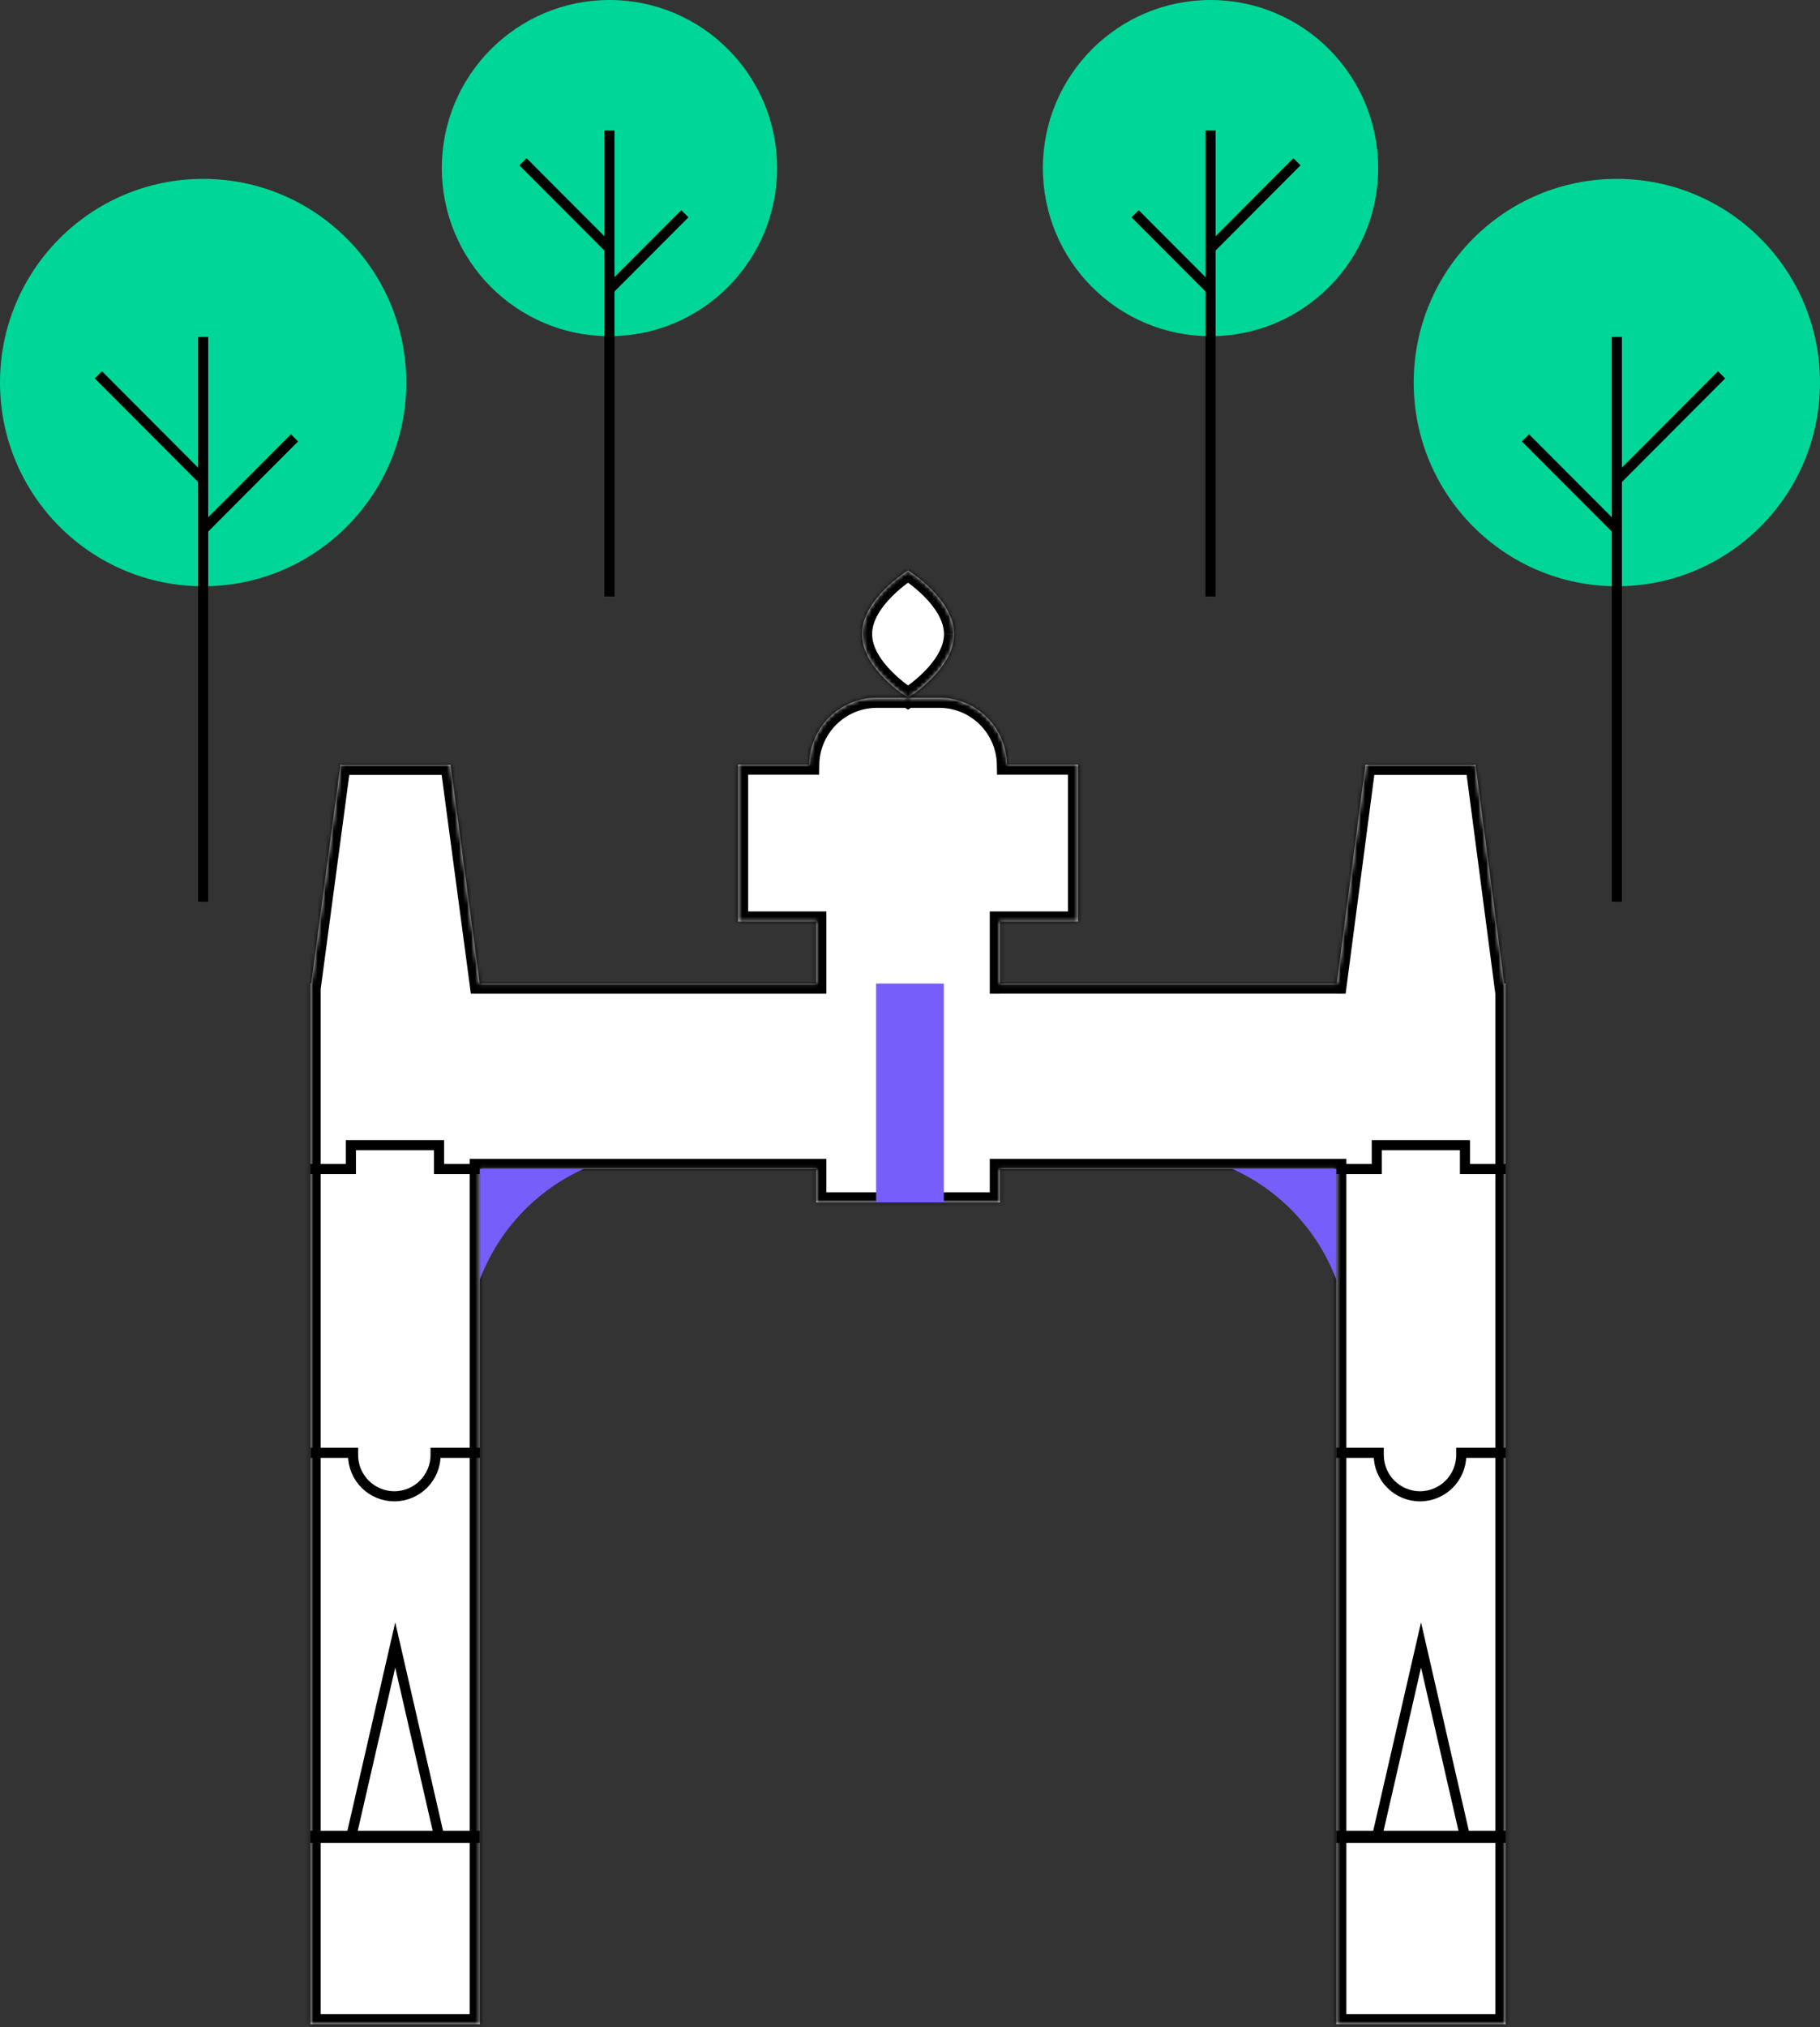 <svg fill="none" height="501" viewBox="0 0 450 501" width="450" xmlns="http://www.w3.org/2000/svg" xmlns:xlink="http://www.w3.org/1999/xlink"><rect x="0" y="0" width="450" height="501" fill="#333333" stroke="none"/><mask id="a" fill="#fff"><path clip-rule="evenodd" d="m224.518 172.433s11.384-7.039 11.384-15.731c0-8.684-11.384-15.731-11.384-15.731s-11.383 7.047-11.383 15.731 11.383 15.731 11.383 15.731zm7.717.001h-15.426c-9.156 0-16.601 7.374-16.741 16.517h-17.58v38.804h19.336v15.319h-83.178-.035l-7.224-54.074h-27.211l-7.224 54.074h-.163v45.835 211.347h41.857v-211.347h83.178v8.254h45.4v-8.254h83.166v211.347h41.856v-257.182h-.001-.326l-7.097-54.074h-27.208l-7.096 54.074h-.128-83.166v-15.319h19.334v-38.804h-17.582c-.14-9.143-7.585-16.517-16.741-16.517z" fill="#fff" fill-rule="evenodd"/></mask><path clip-rule="evenodd" d="m224.518 172.433s11.384-7.039 11.384-15.731c0-8.684-11.384-15.731-11.384-15.731s-11.383 7.047-11.383 15.731 11.383 15.731 11.383 15.731zm7.717.001h-15.426c-9.156 0-16.601 7.374-16.741 16.517h-17.58v38.804h19.336v15.319h-83.178-.035l-7.224-54.074h-27.211l-7.224 54.074h-.163v45.835 211.347h41.857v-211.347h83.178v8.254h45.4v-8.254h83.166v211.347h41.856v-257.182h-.001-.326l-7.097-54.074h-27.208l-7.096 54.074h-.128-83.166v-15.319h19.334v-38.804h-17.582c-.14-9.143-7.585-16.517-16.741-16.517z" fill="#fff" fill-rule="evenodd"/><path d="m224.518 172.433-1.316 2.126 1.316.814 1.315-.814zm0-31.462 1.316-2.126-1.316-.815-1.316.815zm-24.45 47.98v2.5h2.462l.038-2.462zm-17.58 0v-2.5h-2.5v2.5zm0 38.804h-2.5v2.5h2.5zm19.336 0h2.5v-2.5h-2.5zm0 15.319v2.5h2.5v-2.5zm-83.213 0-2.478.331.29 2.169h2.188zm-7.224-54.074 2.478-.331-.29-2.169h-2.188zm-27.211 0v-2.5h-2.188l-.29 2.169zm-7.224 54.074v2.5h2.188l.29-2.169zm-.163 0v-2.5h-2.5v2.5zm0 257.182h-2.5v2.5h2.5zm41.857 0v2.5h2.5v-2.5zm0-211.347v-2.5h-2.5v2.5zm83.178 0h2.5v-2.5h-2.5zm0 8.254h-2.5v2.5h2.5zm45.4 0v2.5h2.5v-2.5zm0-8.254v-2.5h-2.5v2.5zm83.166 0h2.5v-2.5h-2.5zm0 211.347h-2.5v2.5h2.5zm41.856 0v2.5h2.5v-2.5zm0-257.182h2.5v-2.5h-2.5zm-.327 0-2.479.326.286 2.174h2.193zm-7.097-54.074 2.479-.325-.286-2.175h-2.193zm-27.208 0v-2.5h-2.193l-.285 2.175zm-7.096 54.074v2.5h2.193l.285-2.174zm-83.294 0h-2.5v2.5h2.5zm0-15.319v-2.5h-2.5v2.5zm19.334 0v2.5h2.5v-2.5zm0-38.804h2.5v-2.5h-2.5zm-17.582 0-2.499.038.037 2.462h2.462zm-15.574-32.249c0 3.306-2.222 6.62-4.96 9.357-1.315 1.316-2.64 2.389-3.639 3.134-.498.371-.909.657-1.191.847-.141.094-.249.165-.319.21-.035.022-.06.039-.076.048-.007.005-.012.008-.015.009-.001.001-.001.002-.001.001h.001s0 0 0-.001c.001 0 .002 0 1.316 2.126 1.315 2.126 1.316 2.126 1.316 2.126.001 0 .001-.001.002-.001.001-.001.002-.002.004-.003.003-.001.006-.004.011-.006.008-.006.02-.013.034-.022.028-.017.066-.042.115-.073.096-.062.233-.151.403-.266.341-.229.819-.562 1.388-.986 1.136-.847 2.657-2.077 4.187-3.607 2.955-2.955 6.424-7.507 6.424-12.893zm-8.884-15.731c-1.316 2.125-1.316 2.125-1.317 2.125v-.001c-.001 0-.001 0-.001 0s0 0 .001.001c.003.001.008.004.015.009.015.01.041.026.076.048.07.045.178.116.319.211.282.19.693.476 1.191.847.999.746 2.324 1.82 3.64 3.136 2.738 2.739 4.96 6.053 4.96 9.355h5c0-5.382-3.469-9.934-6.424-12.89-1.53-1.531-3.051-2.761-4.186-3.608-.569-.425-1.047-.758-1.388-.987-.17-.115-.307-.204-.403-.266-.049-.032-.087-.056-.115-.074-.014-.009-.026-.016-.034-.021-.005-.003-.008-.005-.011-.007-.002-.001-.003-.002-.004-.002 0-.001-.001-.001-.001-.001-.001-.001-.002-.001-1.318 2.125zm-8.883 15.731c0-3.302 2.222-6.616 4.96-9.355 1.315-1.316 2.64-2.39 3.64-3.136.497-.371.909-.657 1.191-.847.141-.095.249-.166.319-.211.035-.022.06-.038.075-.048.008-.005.013-.008.015-.009.001-.001.002-.001.002-.001h-.001s-.001.001-.001.001-.001 0-1.317-2.125c-1.316-2.126-1.316-2.126-1.317-2.125 0 0-.001 0-.001.001-.001 0-.003.001-.004.002-.003.002-.007.004-.011.007-.009.005-.02.012-.034.021-.028.018-.066.042-.115.074-.097.062-.233.151-.403.266-.341.229-.819.562-1.388.987-1.135.847-2.656 2.077-4.187 3.608-2.954 2.956-6.423 7.508-6.423 12.89zm8.883 15.731c1.316-2.125 1.317-2.125 1.317-2.125s.001 0 .001.001h.001s-.001 0-.002-.001c-.002-.001-.007-.004-.015-.009-.015-.01-.04-.026-.075-.048-.07-.046-.178-.116-.319-.211-.282-.19-.694-.476-1.191-.847-1-.746-2.325-1.82-3.64-3.136-2.738-2.739-4.96-6.054-4.96-9.355h-5c0 5.382 3.469 9.934 6.423 12.889 1.531 1.531 3.052 2.762 4.187 3.609.569.425 1.047.758 1.388.987.17.115.306.204.403.266.049.031.087.056.115.074.014.008.025.016.034.021.004.003.008.005.011.007.001.001.003.001.004.002 0 0 .001.001.001.001.001 0 .001.001 1.317-2.125zm-7.709 2.501h15.426v-5h-15.426zm-14.241 14.055c.119-7.784 6.458-14.055 14.241-14.055v-5c-10.529 0-19.08 8.477-19.241 18.979zm-20.08 2.462h17.58v-5h-17.58zm2.5 36.304v-38.804h-5v38.804zm16.836-2.5h-19.336v5h19.336zm2.5 17.819v-15.319h-5v15.319zm-85.678 2.5h83.178v-5h-83.178zm-.035 0h.035v-5h-.035zm-9.702-56.243 7.224 54.074 4.956-.662-7.224-54.074zm-24.733 2.169h27.211v-5h-27.211zm-4.747 51.905 7.224-54.074-4.956-.662-7.224 54.074zm-2.641 2.169h.163v-5h-.163zm2.5 43.335v-45.835h-5v45.835zm0 211.347v-211.347h-5v211.347zm39.357-2.5h-41.857v5h41.857zm-2.5-208.847v211.347h5v-211.347zm85.678-2.5h-83.178v5h83.178zm2.5 10.754v-8.254h-5v8.254zm42.9-2.5h-45.4v5h45.4zm-2.5-5.754v8.254h5v-8.254zm85.666-2.5h-83.166v5h83.166zm2.5 213.847v-211.347h-5v211.347zm39.356-2.5h-41.856v5h41.856zm-2.5-254.682v257.182h5v-257.182zm2.499 2.5h.001v-5h-.001zm-.326 0h.326v-5h-.326zm-9.576-56.249 7.097 54.075 4.958-.651-7.097-54.074zm-24.729 2.175h27.208v-5h-27.208zm-4.618 51.9 7.097-54.075-4.957-.65-7.097 54.074zm-2.606 2.174h.128v-5h-.128zm-83.166 0h83.166v-5h-83.166zm-2.5-17.819v15.319h5v-15.319zm21.834-2.5h-19.334v5h19.334zm-2.5-36.304v38.804h5v-38.804zm-15.082 2.5h17.582v-5h-17.582zm-16.741-16.517c7.783 0 14.122 6.271 14.242 14.055l4.999-.076c-.161-10.502-8.712-18.979-19.241-18.979z" fill="#000" mask="url(#a)"/><path d="m76.789 359.033h10.504v.525c0 5.649 4.566 10.225 10.203 10.225 5.636 0 10.202-4.576 10.202-10.225v-.525h10.948" fill="#fff"/><path d="m76.789 359.033h10.504v.525c0 5.649 4.566 10.225 10.203 10.225 5.636 0 10.202-4.576 10.202-10.225v-.525h10.948" stroke="#000" stroke-miterlimit="10" stroke-width="2.5"/><path d="m330.391 359.033h10.503v.525c0 5.649 4.567 10.225 10.203 10.225 5.637 0 10.203-4.576 10.203-10.225v-.525h10.948" fill="#fff"/><path d="m330.391 359.033h10.503v.525c0 5.649 4.567 10.225 10.203 10.225 5.637 0 10.203-4.576 10.203-10.225v-.525h10.948" stroke="#000" stroke-miterlimit="10" stroke-width="2.5"/><path d="m76.727 288.907h10.028v-5.895h21.8v5.895h10.029" fill="#fff"/><path d="m76.727 288.907h10.028v-5.895h21.8v5.895h10.029" stroke="#000" stroke-miterlimit="10" stroke-width="2.5"/><path d="m330.391 288.907h10.028v-5.895h21.8v5.895h10.029" fill="#fff"/><g stroke="#000" stroke-miterlimit="10" stroke-width="2.5"><path d="m330.391 288.907h10.028v-5.895h21.8v5.895h10.029"/><path d="m97.724 453.943h-10.892l5.446-23.708 5.446-23.708 5.439 23.708 5.446 23.708z" fill="#fff"/><path d="m351.353 453.943h-10.884l5.446-23.708 5.438-23.708 5.446 23.708 5.438 23.708z" fill="#fff"/></g><path d="m118.656 288.908v27.291l.175-.452c4.661-11.918 13.778-21.547 25.415-26.839z" fill="#755efa"/><path d="m330.387 288.908v27.291l-.175-.452c-4.661-11.918-13.778-21.547-25.415-26.839z" fill="#755efa"/><path d="m76.727 453.943h41.857" stroke="#000" stroke-miterlimit="10" stroke-width="3"/><path d="m330.391 453.943h41.857" stroke="#000" stroke-miterlimit="10" stroke-width="3"/><path d="m233.364 243.074h-16.743v54.09h16.743z" fill="#755efa"/><path d="m50.228 144.885c27.74 0 50.229-22.538 50.229-50.34s-22.488-50.34-50.229-50.34c-27.74 0-50.228 22.538-50.228 50.34s22.488 50.34 50.228 50.34z" fill="#00d697"/><path d="m50.227 83.269v139.548" stroke="#000" stroke-miterlimit="10" stroke-width="2.5"/><path d="m24.328 92.639 25.764 25.829" stroke="#000" stroke-miterlimit="10" stroke-width="2.5"/><path d="m50.227 130.854 22.593-22.643" stroke="#000" stroke-miterlimit="10" stroke-width="2.5"/><path d="m150.691 83.09c22.894 0 41.453-18.6 41.453-41.545 0-22.945-18.559-41.545-41.453-41.545s-41.453 18.6-41.453 41.545c0 22.945 18.559 41.545 41.453 41.545z" fill="#00d697"/><path d="m150.688 32.24v115.172" stroke="#000" stroke-miterlimit="10" stroke-width="2.5"/><path d="m129.309 39.98 21.269 21.317" stroke="#000" stroke-miterlimit="10" stroke-width="2.5"/><path d="m150.688 71.513 18.645-18.687" stroke="#000" stroke-miterlimit="10" stroke-width="2.5"/><path d="m399.771 144.885c27.741 0 50.229-22.538 50.229-50.34s-22.488-50.34-50.229-50.34c-27.74 0-50.228 22.538-50.228 50.34s22.488 50.34 50.228 50.34z" fill="#00d697"/><path d="m399.77 83.269v139.548" stroke="#000" stroke-miterlimit="10" stroke-width="2.5"/><path d="m425.667 92.639-25.772 25.829" stroke="#000" stroke-miterlimit="10" stroke-width="2.5"/><path d="m399.773 130.854-22.601-22.643" stroke="#000" stroke-miterlimit="10" stroke-width="2.5"/><path d="m299.304 83.09c22.894 0 41.453-18.6 41.453-41.545 0-22.945-18.559-41.545-41.453-41.545-22.893 0-41.452 18.6-41.452 41.545 0 22.945 18.559 41.545 41.452 41.545z" fill="#00d697"/><path d="m299.301 32.24v115.172" stroke="#000" stroke-miterlimit="10" stroke-width="2.5"/><path d="m320.672 39.98-21.262 21.317" stroke="#000" stroke-miterlimit="10" stroke-width="2.5"/><path d="m299.306 71.513-18.646-18.687" stroke="#000" stroke-miterlimit="10" stroke-width="2.5"/></svg>
